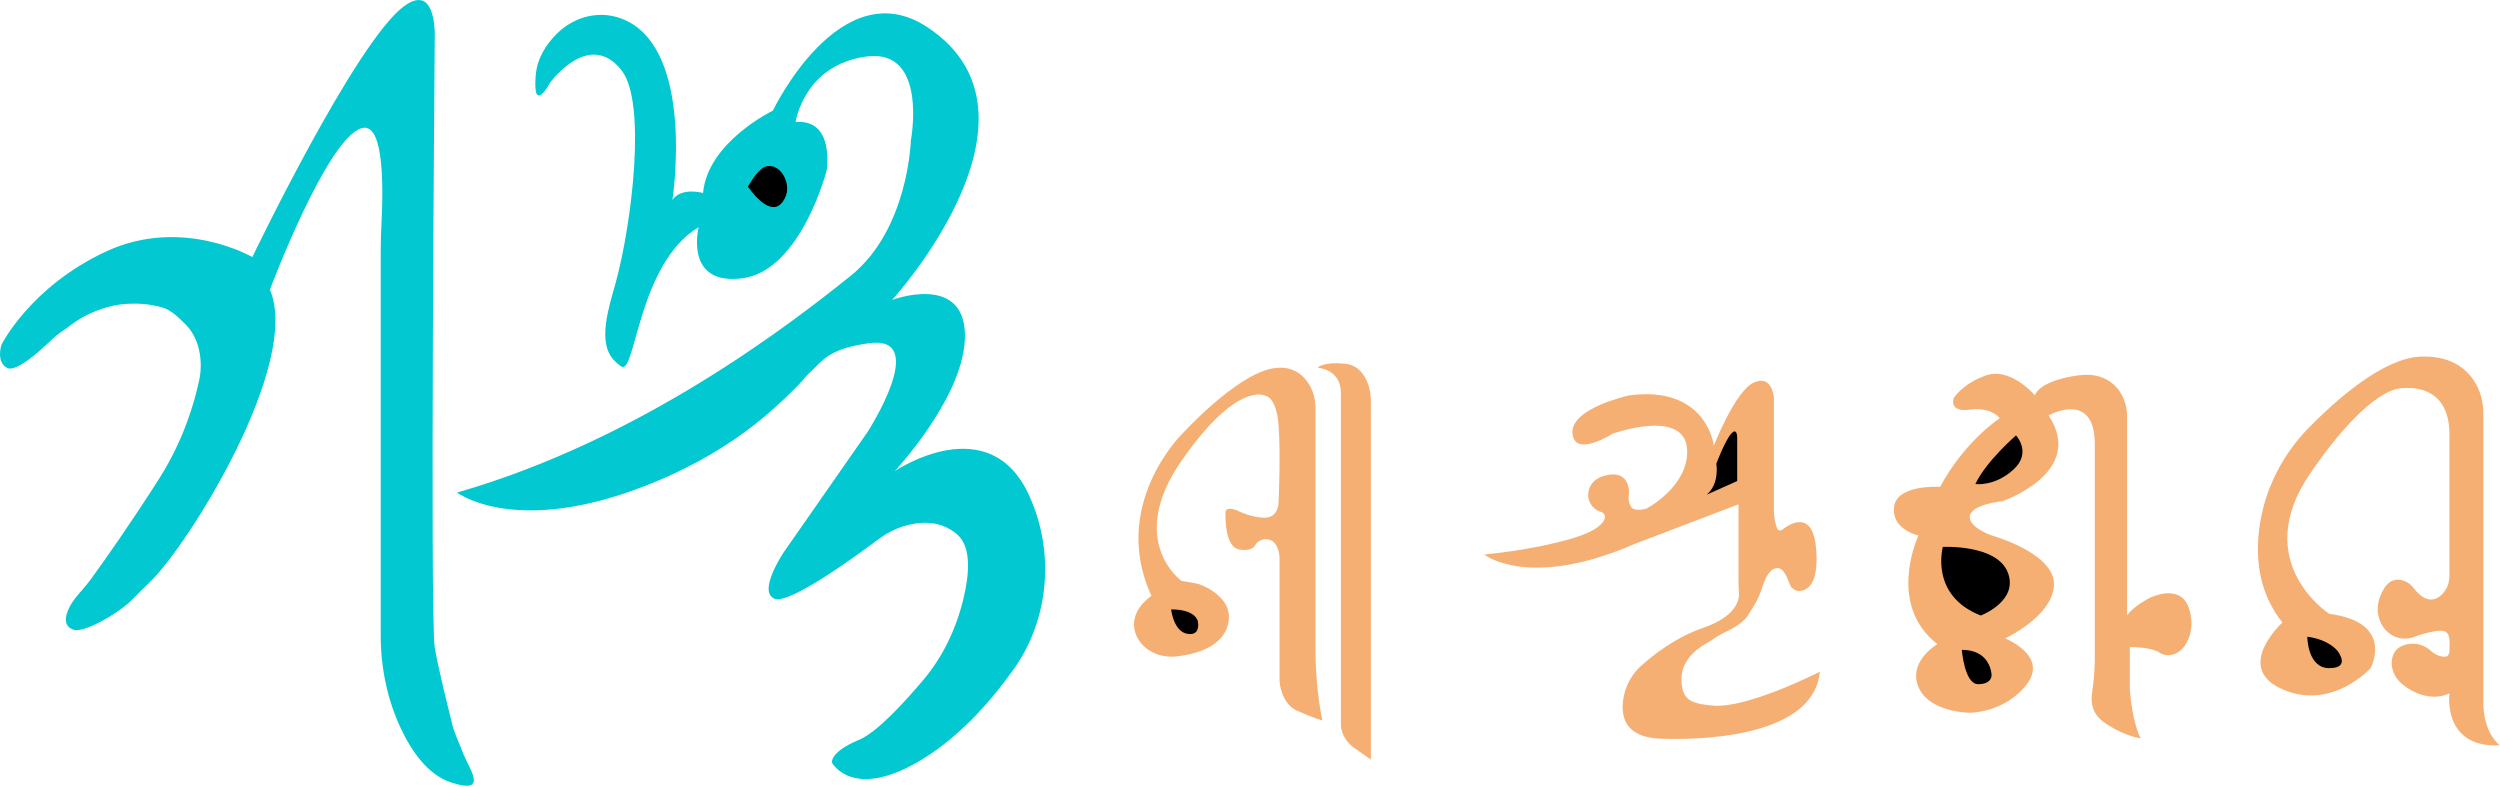 <svg width="1484" height="467" viewBox="0 0 1484 467" fill="none" xmlns="http://www.w3.org/2000/svg">
<path d="M149.817 152.626C149.817 152.626 108.252 128.378 63.212 149.171C18.172 169.964 0.875 204.576 0.875 204.576C0.875 204.576 -2.58 214.962 4.331 218.438C9.388 220.977 22.521 209.426 29.223 203.015C32.096 200.268 33.303 198.978 39.547 194.815L42.211 192.817C46.291 189.757 50.703 187.176 55.407 185.241C63.004 182.119 69.914 180.245 79.093 180.245C83.255 180.245 87.418 180.245 95.743 182.327C101.321 183.721 106.15 188.571 110.313 192.734C118.347 200.768 120.636 214.255 118.305 225.39C115.308 239.668 108.731 261.73 94.39 284.25C77.511 310.788 62.296 332.288 54.616 342.882C51.993 346.483 49.121 349.896 46.166 353.226C42.107 357.805 33.927 370.564 43.689 373.811C49.933 375.892 70.829 363.903 79.197 355.245C82.256 352.081 85.378 349.001 88.542 345.962C112.082 323.546 178.955 215.628 160.223 171.92C160.223 171.92 193.546 83.109 214.338 76.178C231.072 70.6 226.41 130.335 226.181 138.868C226.077 142.531 225.994 146.174 225.994 149.837V377.12C225.994 395.998 229.761 414.751 237.712 431.88C244.268 445.992 253.926 459.833 267.558 464.37C290.932 472.154 278.111 455.92 274.697 446.658C272.762 441.371 269.785 435.46 268.453 430.007C265.373 417.394 260.128 396.706 258.047 384.217C255.195 367.13 258.047 24.145 258.047 24.145C258.047 24.145 260.128 -11.238 239.835 3.685C211.112 24.811 149.775 152.626 149.775 152.626H149.817Z" fill="#02C8D1"/>
<path d="M683.492 353.726C683.492 353.726 669.776 362.426 673.897 375.476C675.791 381.449 679.975 385.008 683.971 387.09C688.383 389.4 693.358 390.17 698.27 389.65C707.053 388.734 724.411 385.237 728.595 371.854C734.277 353.726 710.945 346.483 710.945 346.483L701.309 344.818C701.309 344.818 668.361 321.09 701.309 273.594C734.256 226.098 750.72 234.798 750.72 234.798C750.72 234.798 757.567 234.798 758.941 252.198C760.315 269.598 758.941 298.487 758.941 298.487C758.941 298.487 758.941 307.312 750.72 307.312C742.498 307.312 734.256 302.962 734.256 302.962C734.256 302.962 727.409 300.069 727.409 304.419C727.409 308.769 727.409 324.733 735.63 326.169C742.041 327.293 744.288 324.92 744.975 323.796C745.475 322.984 746.057 322.193 746.807 321.611C748.16 320.57 750.387 319.529 753.467 320.362C756.548 321.194 758.025 324.129 758.795 326.627C759.337 328.354 759.545 330.186 759.545 331.996V404.469C759.545 404.469 760.315 417.519 769.91 421.869C779.505 426.219 784.999 427.676 784.999 427.676C784.999 427.676 780.878 410.276 780.878 385.612V242.332C780.878 236.692 779.297 231.114 776.071 226.618C772.303 221.352 765.789 216.648 754.82 218.813C732.883 223.163 701.329 257.984 701.329 257.984C701.329 257.984 658.807 300.048 683.492 353.705V353.726Z" fill="#F5AF73"/>
<path d="M782.168 218.313C782.168 218.313 795.947 218.854 795.947 233.361V430.61C795.947 430.61 795.947 439.31 805.542 445.117L813.763 450.924V238.252C813.763 234.464 813.159 230.697 811.786 227.2C809.829 222.247 806.041 216.731 798.694 215.961C784.978 214.504 782.168 218.313 782.168 218.313Z" fill="#F5AF73"/>
<path d="M695.17 361.718C695.17 361.718 696.544 374.768 704.765 376.225C712.986 377.682 711.071 368.982 711.071 368.982C711.071 368.982 710.26 361.739 695.17 361.739V361.718Z" fill="black"/>
<path d="M1208.01 234.463C1207.97 234.567 1207.85 234.588 1207.78 234.504C1206.14 232.652 1192.57 218.041 1179 222.807C1164.7 227.844 1159.81 236.169 1159.71 236.377C1159.64 236.565 1156.65 244.849 1169.36 243.163C1181.21 241.602 1186.22 247.221 1186.95 248.137C1187.01 248.2 1186.99 248.304 1186.93 248.345C1185.18 249.511 1165.53 263.04 1151.71 288.911C1151.69 288.952 1151.65 288.994 1151.59 288.994C1150.03 288.911 1125.88 287.745 1124.32 300.878C1122.8 313.658 1136.94 317.404 1138.64 317.821C1138.73 317.841 1138.77 317.925 1138.73 318.029C1137.46 320.839 1120.68 359.323 1149.88 382.217C1149.97 382.28 1149.97 382.405 1149.88 382.467C1148.03 383.591 1132.75 393.457 1138.81 407.818C1145.24 423.095 1169.36 423.095 1169.36 423.095C1169.36 423.095 1190.28 423.095 1203.14 406.132C1215.19 390.251 1193.42 380.303 1190.57 379.095C1190.45 379.054 1190.45 378.887 1190.57 378.825C1193.61 377.347 1219.23 364.276 1219.23 346.71C1219.23 328.082 1182.39 317.904 1182.25 317.862C1182.16 317.841 1167.78 312.742 1169.38 305.978C1170.99 299.213 1188.39 297.527 1188.68 297.486C1189.16 297.319 1238.28 280.398 1216.11 246.701C1216.07 246.618 1216.07 246.534 1216.15 246.493C1218.21 245.39 1243.46 232.61 1243.46 263.539V391.625C1243.46 398.265 1242.77 404.883 1241.82 411.44C1241.11 416.331 1241.63 423.22 1248.18 428.153C1258.4 435.854 1268.6 437.956 1270.41 438.289C1270.54 438.31 1270.62 438.185 1270.56 438.081C1269.77 436.52 1265.71 427.82 1264.27 409.483V384.174C1264.27 384.174 1264.31 384.028 1264.4 384.028C1265.75 384.028 1277.43 384.236 1281.96 387.421C1283.57 388.545 1285.36 388.919 1287.02 388.919C1291.06 388.919 1294.72 386.567 1297.03 383.092C1299.76 378.971 1302.49 371.936 1299.63 361.966C1294.81 345.003 1275.51 355.181 1275.51 355.181C1275.51 355.181 1266.31 360.03 1262.88 365.005C1262.8 365.13 1262.63 365.067 1262.63 364.921V247.013C1262.63 239.77 1259.8 232.714 1254.49 228.094C1250.1 224.264 1243.48 221.433 1233.68 222.807C1211.93 225.867 1208.47 233.068 1208.01 234.463Z" fill="#F5AF73"/>
<path d="M1196.69 258.461C1196.69 258.461 1179 273.738 1172.57 287.309C1172.57 287.309 1183.83 289.015 1195.09 278.817C1206.35 268.618 1196.69 258.44 1196.69 258.44V258.461Z" fill="black"/>
<path d="M1153.27 324.648C1153.27 324.648 1145.24 353.495 1175.79 365.38C1175.79 365.38 1198.31 356.888 1191.88 339.925C1185.45 322.962 1153.27 324.648 1153.27 324.648Z" fill="black"/>
<path d="M1164.53 385.757C1164.53 385.757 1166.14 406.133 1174.19 406.133C1182.25 406.133 1182.22 401.034 1182.22 401.034C1182.22 401.034 1182.22 385.757 1164.53 385.757Z" fill="black"/>
<path d="M1354.89 369.48C1354.89 369.48 1325.48 396.267 1354.89 409.171C1384.3 422.075 1407.18 396.62 1407.18 396.62C1407.18 396.62 1421.89 369.48 1382.66 364.38C1382.66 364.38 1335.27 333.847 1371.21 281.251C1407.16 228.656 1425.14 230.362 1426.76 230.362C1428.39 230.362 1453.99 227.261 1453.99 257.795V341.777C1453.99 346.502 1452.01 351.101 1448.32 353.911C1446.81 355.056 1445.06 355.888 1443.1 355.888C1438.58 355.888 1434.84 351.83 1432.96 349.332C1431.44 347.292 1429.47 345.669 1427.12 344.816C1423.7 343.567 1419 343.4 1415.31 349.124C1413.52 351.913 1412.46 354.723 1411.88 357.304C1409.94 365.837 1414.09 374.891 1421.97 378.034C1425.12 379.283 1428.93 379.657 1433.3 377.972C1438.9 375.786 1447.22 373.83 1450.43 374.537C1454.82 375.516 1454.15 381.593 1453.97 386.255C1453.88 388.212 1453.24 389.835 1451.28 389.835C1446.37 389.835 1443.1 386.443 1443.1 386.443C1443.1 386.443 1436.57 379.657 1426.76 383.05C1421.85 384.757 1420.23 388.566 1419.81 391.958C1419.39 395.351 1420.37 399.014 1422.25 401.99C1425.97 407.86 1440.77 417.829 1453.97 411.606C1453.97 411.606 1449.62 444.138 1483.94 442.431C1483.94 442.431 1474.13 435.646 1474.13 416.976V245.535C1474.13 238.396 1472.22 231.299 1468.2 225.492C1463.1 218.062 1453.69 210.86 1436.54 211.714C1414.61 212.796 1387.32 236.773 1370.48 253.923C1354.6 270.116 1343.9 291.179 1341.05 314.116C1338.85 331.807 1340.95 352.184 1354.83 369.48H1354.89Z" fill="#F5AF73"/>
<path d="M1369.61 377.951C1369.61 377.951 1369.61 396.621 1382.68 396.621C1395.75 396.621 1387.59 386.443 1387.59 386.443C1387.59 386.443 1382.68 379.658 1369.61 377.951Z" fill="black"/>
<path d="M326.167 49.557C326.167 49.557 349.603 16.734 369.105 41.96C383.779 60.942 375.162 132.062 365.588 167.424C361.633 182.014 354.14 203.244 364.63 214.025C366.129 215.565 367.607 216.814 368.98 217.605C377.222 222.33 378.95 156.101 414.728 134.851C414.728 134.851 405.903 169.755 440.704 165.176C475.483 160.597 490.697 101.195 490.697 101.195C490.697 101.195 495.672 70.454 472.257 72.452C472.257 72.452 477.106 38.672 514.154 33.572C551.202 28.473 540.671 83.525 540.671 83.525C540.671 83.525 539.234 136.287 504.871 163.802C470.508 191.318 381.198 260.918 271.303 292.367C271.303 292.367 303.688 317.198 376.536 290.827C433.315 270.284 461.579 240.937 474.421 227.97C476.981 225.389 478.917 222.58 481.664 220.207C487.992 214.733 491.218 206.99 516.048 203.702C552.243 198.915 514.945 256.485 514.945 256.485L465.492 327.438C465.492 327.438 449.299 351.207 459.81 355.411C468.573 358.908 508.243 329.998 521.168 320.299C525.872 316.781 531.034 313.992 536.57 312.306C545.478 309.601 558.071 308.373 568.29 317.343C576.678 324.711 575.471 340.738 571.828 355.702C567.291 374.372 559.07 390.503 548.372 403.261C537.153 416.623 520.586 434.752 509.887 439.185C492.425 446.428 493.84 452.693 493.84 452.693C493.84 452.693 506.328 476.192 548.205 450.258C571.745 435.689 590.352 413.397 602.133 396.663C621.635 368.981 626.151 331.163 612.623 298.132C612.123 296.946 611.624 295.739 611.083 294.532C587.376 241.52 531.096 279.692 531.096 279.692C531.096 279.692 573.764 234.152 572.786 198.165C571.808 162.179 529.577 178.018 529.577 178.018C529.577 178.018 629.461 68.477 550.578 16.193C498.835 -18.107 458.79 65.667 458.79 65.667C458.79 65.667 420.036 84.316 417.33 114.558C417.33 114.558 404.551 110.874 399.16 118.679C399.16 118.679 412.772 30.18 370.687 11.76C356.7 5.641 341.153 9.429 330.434 20.127C324.46 26.08 318.82 34.363 317.987 44.874C316.135 68.331 326.229 49.599 326.229 49.599L326.167 49.557Z" fill="#02C8D1"/>
<path d="M443.994 110.771C443.994 110.771 457.065 130.71 464.787 119.533C468.013 114.892 467.659 110.209 466.181 106.358C463.33 98.99 456.461 96.368 451.841 100.406C449.51 102.425 446.825 105.651 443.994 110.792V110.771Z" fill="black"/>
<path d="M966.971 234.734C966.971 234.734 932.379 242.186 933.42 257.109C934.461 272.011 957.21 257.463 957.21 257.463C957.21 257.463 1001.52 241.499 1001.52 268.098C1001.52 289.245 977.461 301.816 977.461 301.816C977.461 301.816 970.114 304.293 968.033 300.567C966.534 297.903 966.638 295.239 966.826 293.949C966.95 293.012 967.034 292.055 966.95 291.118C966.638 287.413 964.723 280.066 954.4 281.939C940.767 284.416 942.869 295.614 942.869 295.614C942.869 295.614 943.764 301.941 950.466 303.918C951.986 304.355 953.026 305.916 952.631 307.498C951.882 310.516 948.073 315.199 933.42 319.549C909.318 326.688 881.012 329.165 881.012 329.165C881.012 329.165 907.216 350.291 970.135 322.963L1031.99 299.36V345.712C1031.99 347.876 1032.12 350.041 1032.24 352.206C1032.45 356.077 1030.81 365.838 1011.03 372.665C994.508 378.368 981.145 388.9 973.923 395.456C968.532 400.347 964.682 407.382 963.537 415.312C962.039 425.573 964.765 437.791 985.87 438.498C1022.56 439.747 1077.1 433.524 1080.24 398.744C1080.24 398.744 1037.34 420.64 1016.88 418.85C1003.25 417.664 998.129 415.312 998.129 402.886C998.129 390.461 1010.06 383.384 1013.47 381.594C1015.63 380.47 1018.3 378.202 1022 376.266C1025.42 374.497 1033.99 370.854 1037.34 365.63C1041.71 358.824 1043.88 355.557 1046.37 347.793C1047.87 343.152 1050.41 337.928 1054.39 337.261C1059.28 336.429 1061.21 344.359 1062.9 347.897C1063.57 349.271 1066 350.749 1067.42 350.811C1071.85 350.957 1079.66 348.209 1078.14 326.667C1076.43 302.357 1062.86 310.579 1057.88 314.45C1056.86 315.262 1055.37 314.845 1054.89 313.617C1054.01 311.411 1052.97 307.561 1052.97 301.816V235.962C1052.97 235.962 1051.97 222.017 1040.94 227.137C1029.91 232.258 1017.34 264.539 1017.34 264.539C1017.34 264.539 1013.14 228.511 967.013 234.714L966.971 234.734Z" fill="#F5AF73"/>
<path d="M1018.8 275.279C1018.8 275.279 1020.96 287.039 1013.05 293.657L1031.2 285.561V259.627C1031.2 259.627 1031.2 253.217 1027.47 257.629C1023.75 262.042 1018.8 275.279 1018.8 275.279Z" fill="black"/>
</svg>
